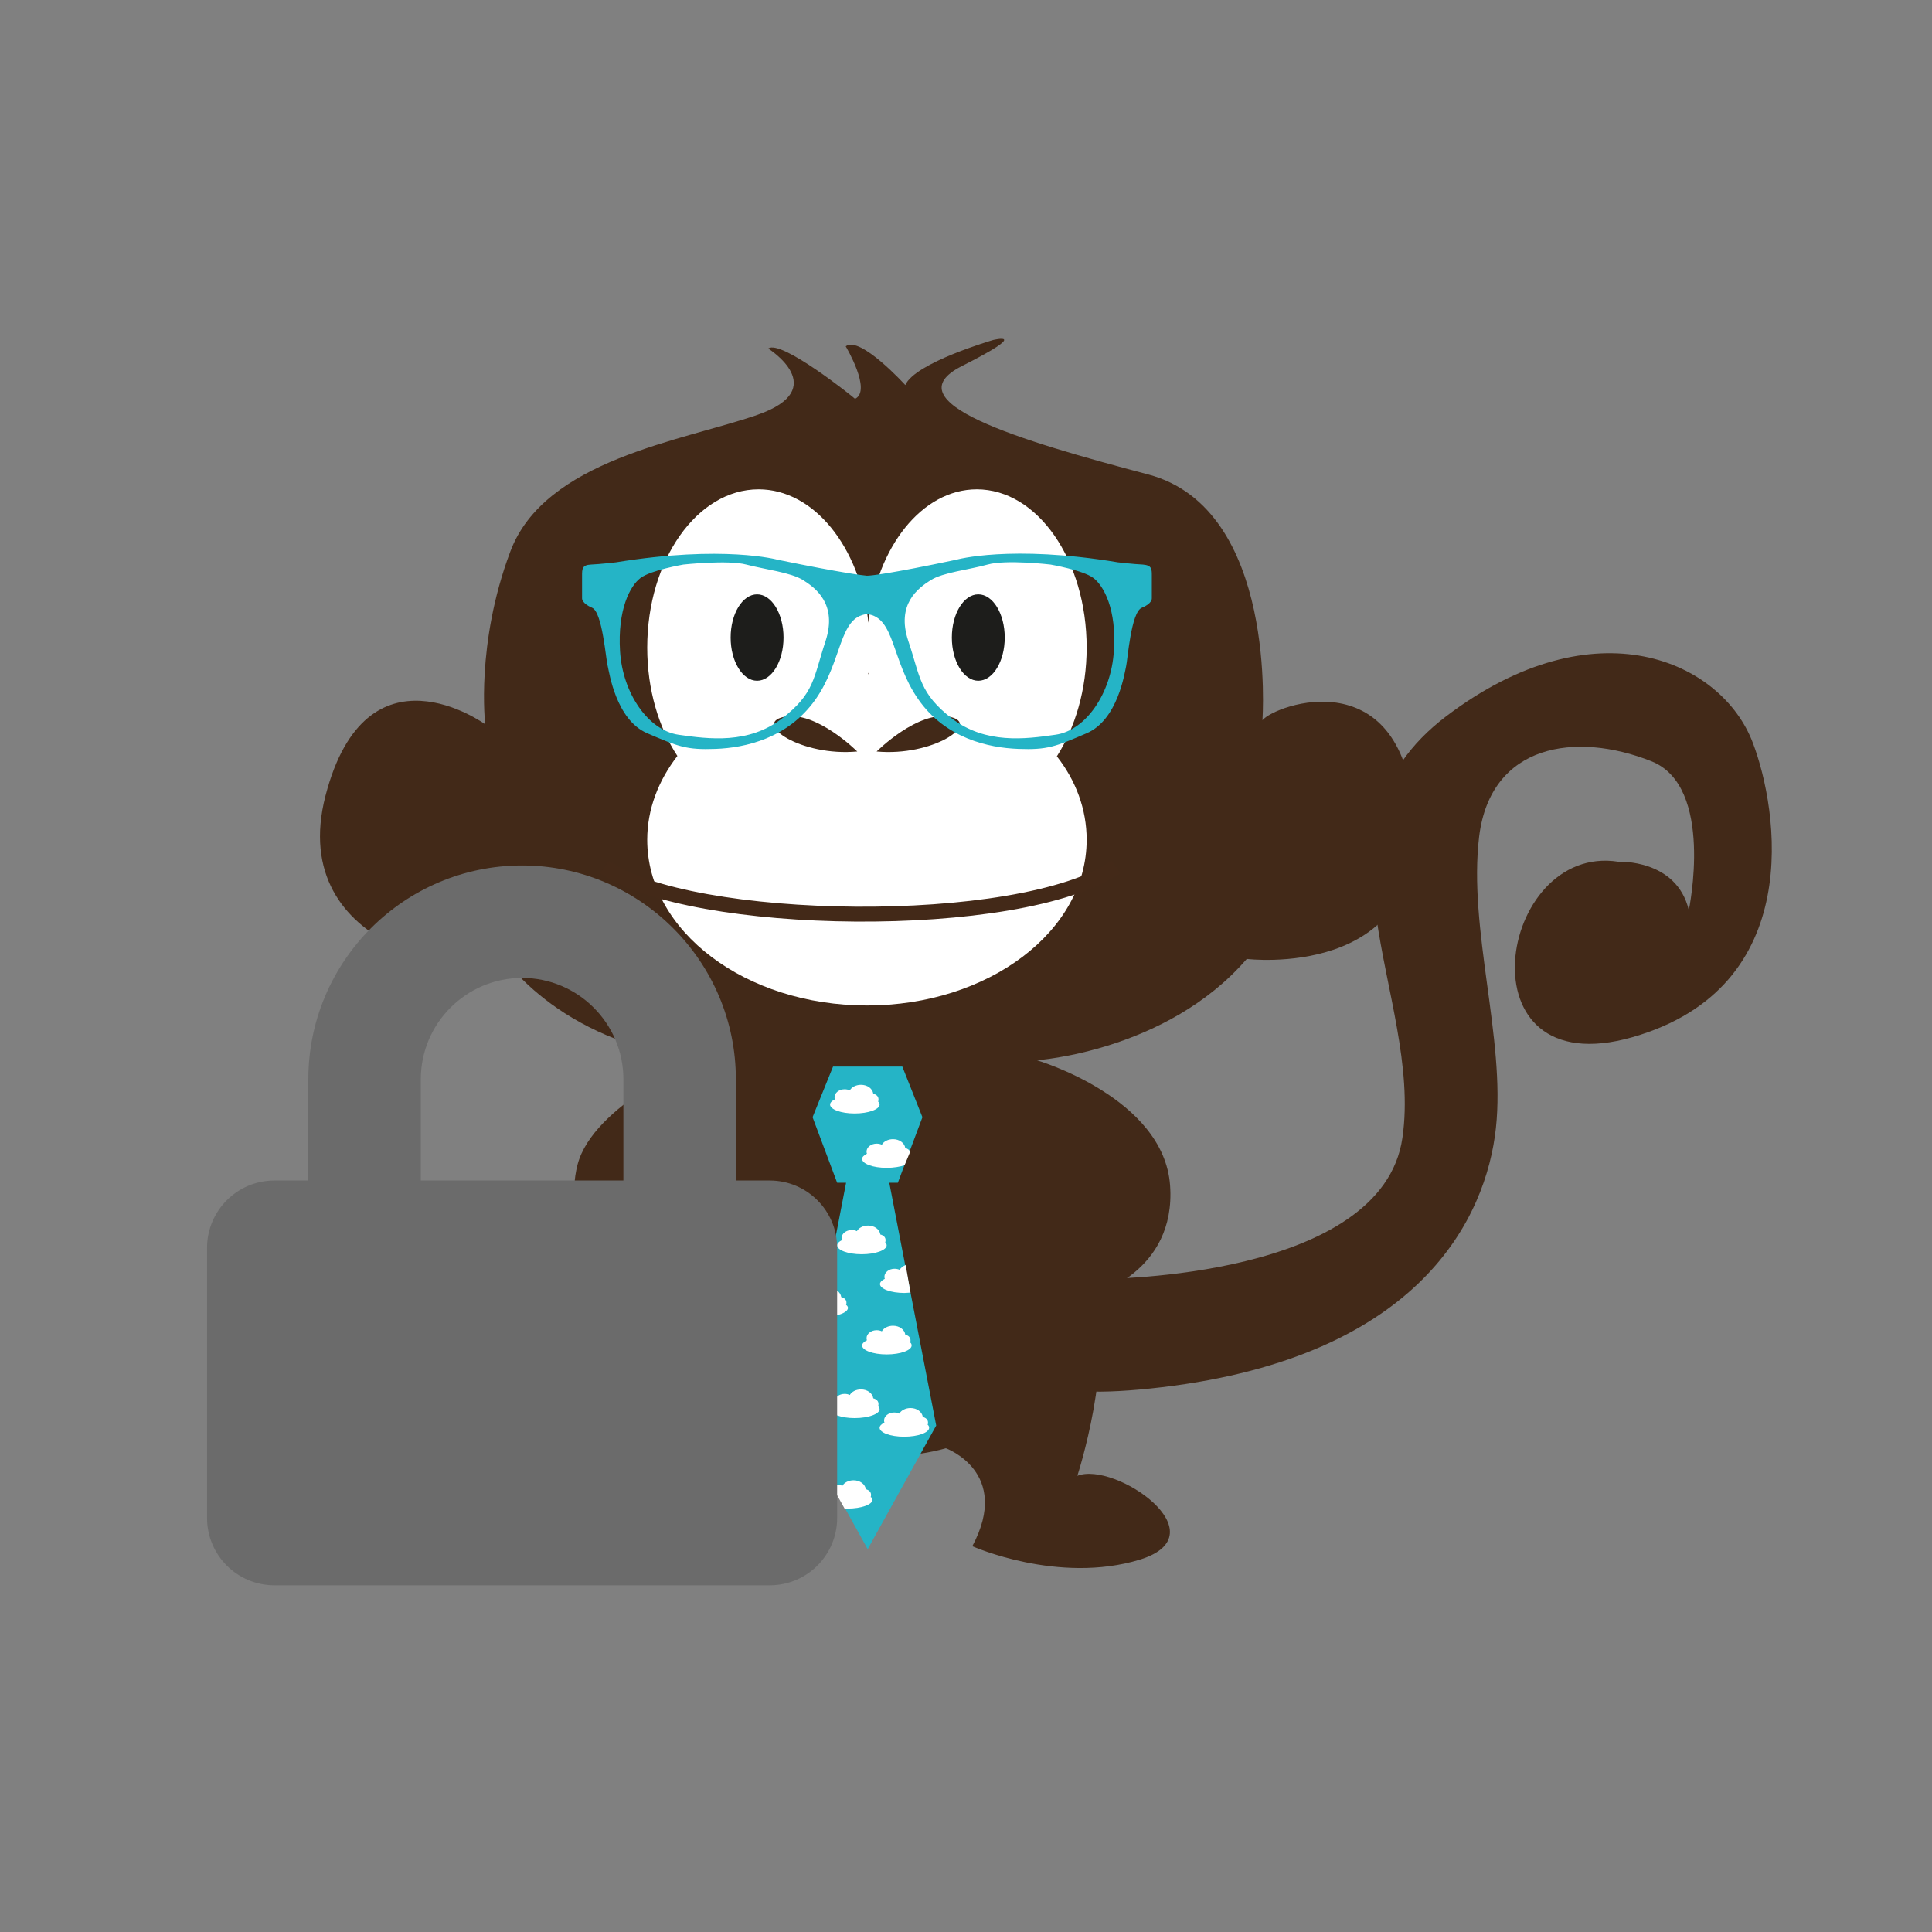 <?xml version="1.0" encoding="utf-8"?>
<!-- Generator: Adobe Illustrator 24.3.0, SVG Export Plug-In . SVG Version: 6.00 Build 0)  -->
<svg version="1.1" id="layer_1" xmlns="http://www.w3.org/2000/svg" xmlns:xlink="http://www.w3.org/1999/xlink" x="0px" y="0px"
	 viewBox="0 0 518.8 518.8" style="enable-background:new 0 0 518.8 518.8;" xml:space="preserve">
<rect x="0" y="0" width="518.8" height="518.8" fill="#808080" stroke="none"/>
<style type="text/css">
	.st0{fill:#422918;}
	.st1{fill:#25B4C6;}
	.st2{fill:#FFFFFF;}
	.st3{fill:none;stroke:#432918;stroke-width:4;stroke-miterlimit:10;}
	.st4{fill:#1D1D1B;}
	.st5{fill:#6B6B6B;}
</style>
<path class="st0" d="M296.3,343.4c0,0,74.9,0,80.3-37.9c5.5-37.9-28.2-82.9,11.8-113.2s74-14.8,82.3,7.2c6.8,17.9,14.4,65.6-32.3,79
	s-36.2-52.2-3.8-47.1c0,0,15.6-0.8,18.9,13c0,0,7-33.3-10.1-40c-20.2-8-43.1-4.7-46.2,20.2c-3,24.9,7.1,54.3,4.5,78.3
	s-20.2,61.3-89.6,69.6S296.3,343.4,296.3,343.4z"/>
<path class="st0" d="M206.3,93.6c0,0,17.2,10.8-2.9,17.8s-57.2,12-66.4,36.8c-9.3,24.8-6.7,46.3-6.7,46.3s-31.9-23.2-42.9,19.2
	c-10.9,42.2,42.1,49.9,46.7,41.9c0,0,14.7,24.3,53.8,28.9c0,0-28.6,12.2-32.8,28.2c-4.2,16,7.1,33.6,18.5,34.9
	c0,0-2.1,35.8,5.5,48.6c0,0-33.6,8.9-17.2,19.3c16.4,10.3,47.1-0.3,47.1-0.3s-13.2-22.6,4.3-25.9c0,0,23,4.6,40.7-0.4
	c0,0,17.7,6.4,7.1,26.3c0,0,23.1,10.3,45,3.6c21.9-6.8-6.7-26.5-16.8-22.5c0,0,10.1-31,4.2-48.6c0,0,22.4-5.9,20.7-29.4
	c-1.7-23.6-35.8-33.6-35.8-33.6s34.9-2.3,56.4-27.2c0,0,47.5,5.8,45-37.6c-2.5-43.3-37.4-30.7-40.8-26.5c0,0,4.2-56.8-30.7-66
	s-69-19.5-50-29.1s8.4-7,8.4-7s-21,6.1-23.6,12.1c0,0-12.2-13.4-16-10.4c0,0,7.1,11.9,2.5,14.1C229.5,106.9,209.7,91,206.3,93.6z"/>
<g>
	<polygon class="st1" points="251.4,382.8 233,416 214.6,382.8 227.2,317.6 224.8,317.6 218.2,300 223.7,286.4 242.3,286.4 
		247.7,300 241.1,317.6 238.8,317.6 	"/>
	<path class="st2" d="M236.2,296.6c0,1.3-3,2.4-6.7,2.4c-3.7,0-6.6-1.1-6.6-2.4c0-0.5,0.5-1,1.3-1.4c-0.1-0.2-0.1-0.4-0.1-0.6
		c0-1.1,1.2-2.1,2.7-2.1c0.5,0,1,0.1,1.4,0.3c0.5-0.9,1.7-1.5,3-1.5c1.7,0,3.1,1,3.3,2.4c0.8,0.2,1.4,0.7,1.4,1.5
		c0,0.2,0,0.4-0.1,0.6C236,296,236.2,296.3,236.2,296.6z"/>
	<path class="st2" d="M244.8,361.3c0,1.3-3,2.4-6.7,2.4c-3.7,0-6.6-1.1-6.6-2.4c0-0.5,0.5-1,1.3-1.4c-0.1-0.2-0.1-0.4-0.1-0.6
		c0-1.1,1.2-2.1,2.7-2.1c0.5,0,1,0.1,1.4,0.3c0.5-0.9,1.7-1.5,3-1.5c1.7,0,3.1,1,3.3,2.4c0.8,0.2,1.4,0.7,1.4,1.5
		c0,0.2,0,0.4-0.1,0.6C244.6,360.6,244.8,360.9,244.8,361.3z"/>
	<path class="st2" d="M238.1,334.4c0,1.3-3,2.4-6.7,2.4c-3.7,0-6.6-1.1-6.6-2.4c0-0.5,0.5-1,1.3-1.4c-0.1-0.2-0.1-0.4-0.1-0.6
		c0-1.1,1.2-2.1,2.7-2.1c0.5,0,1,0.1,1.4,0.3c0.5-0.9,1.7-1.5,3-1.5c1.7,0,3.1,1,3.3,2.4c0.8,0.2,1.4,0.7,1.4,1.5
		c0,0.2,0,0.4-0.1,0.6C237.9,333.8,238.1,334.1,238.1,334.4z"/>
	<path class="st2" d="M249.5,383.4c0,1.3-3,2.4-6.7,2.4c-3.7,0-6.6-1.1-6.6-2.4c0-0.5,0.5-1,1.3-1.4c-0.1-0.2-0.1-0.4-0.1-0.6
		c0-1.1,1.2-2.1,2.7-2.1c0.5,0,1,0.1,1.4,0.3c0.5-0.9,1.7-1.5,3-1.5c1.7,0,3.1,1,3.3,2.4c0.8,0.2,1.4,0.7,1.4,1.5
		c0,0.2,0,0.4-0.1,0.6C249.3,382.7,249.5,383,249.5,383.4z"/>
	<path class="st2" d="M236.2,378.4c0,1.3-3,2.4-6.7,2.4c-3.7,0-6.6-1.1-6.6-2.4c0-0.5,0.5-1,1.3-1.4c-0.1-0.2-0.1-0.4-0.1-0.6
		c0-1.1,1.2-2.1,2.7-2.1c0.5,0,1,0.1,1.4,0.3c0.5-0.9,1.7-1.5,3-1.5c1.7,0,3.1,1,3.3,2.4c0.8,0.2,1.4,0.7,1.4,1.5
		c0,0.2,0,0.4-0.1,0.6C236,377.8,236.2,378.1,236.2,378.4z"/>
	<path class="st2" d="M234.3,402.7c0,1.3-3,2.4-6.7,2.4c-0.3,0-0.5,0-0.8,0l-3.4-6.1c0.4-0.2,0.9-0.3,1.4-0.3c0.5,0,1,0.1,1.4,0.3
		c0.5-0.9,1.7-1.5,3-1.5c1.7,0,3.1,1,3.3,2.4c0.8,0.2,1.4,0.7,1.4,1.5c0,0.2,0,0.4-0.1,0.6C234.1,402.1,234.3,402.4,234.3,402.7z"/>
	<path class="st2" d="M227.7,351.2c0,1.3-3,2.4-6.7,2.4c-0.3,0-0.5,0-0.8,0l1.5-7.6c0.3-0.1,0.6-0.1,0.9-0.1c1.7,0,3.1,1,3.3,2.4
		c0.8,0.2,1.4,0.7,1.4,1.5c0,0.2,0,0.4-0.1,0.6C227.5,350.6,227.7,350.9,227.7,351.2z"/>
	<path class="st2" d="M244.5,347.1c-0.5,0-1.1,0.1-1.6,0.1c-3.7,0-6.6-1.1-6.6-2.4c0-0.5,0.5-1,1.3-1.4c-0.1-0.2-0.1-0.4-0.1-0.6
		c0-1.1,1.2-2.1,2.7-2.1c0.5,0,1,0.1,1.4,0.3c0.3-0.6,0.9-1,1.6-1.3L244.5,347.1z"/>
	<path class="st2" d="M242.9,312.9c-1.2,0.4-2.9,0.7-4.8,0.7c-3.7,0-6.6-1.1-6.6-2.4c0-0.5,0.5-1,1.3-1.4c-0.1-0.2-0.1-0.4-0.1-0.6
		c0-1.1,1.2-2.1,2.7-2.1c0.5,0,1,0.1,1.4,0.3c0.5-0.9,1.7-1.5,3-1.5c1.7,0,3.1,1,3.3,2.4c0.6,0.1,1.1,0.5,1.3,1L242.9,312.9z"/>
</g>
<path class="st2" d="M291.8,173.9c0-23.5-13.2-42.5-29.5-42.5c-14.7,0-26.9,15.5-29.1,35.8c-2.3-20.3-14.6-35.8-29.5-35.8
	c-16.5,0-29.9,19-29.9,42.5c0,11.3,3.1,21.5,8.1,29.1c-5.1,6.6-8.1,14.3-8.1,22.5c0,24.6,26.4,44.5,59,44.5c32.6,0,59-19.9,59-44.5
	c0-8.2-2.9-15.9-8-22.4C288.7,195.4,291.8,185.2,291.8,173.9z M233.1,181l0.1-0.4c0,0.1,0,0.3,0.1,0.4H233.1z"/>
<path class="st0" d="M235.4,201.8c0,0,11.1-11.1,19.7-9.3C263.6,194.3,250.4,203.2,235.4,201.8z"/>
<path class="st3" d="M162.4,232.8c22.5,16.1,111.3,17.7,137.3,0"/>
<path class="st0" d="M230.2,201.8c0,0-11.1-11.1-19.7-9.3C202,194.3,215.2,203.2,230.2,201.8z"/>
<ellipse class="st4" cx="203.3" cy="171.2" rx="7.1" ry="11.6"/>
<ellipse class="st4" cx="262.7" cy="171.2" rx="7.1" ry="11.6"/>
<path class="st1" d="M309.3,160.7c0,0,0-4.3,0-6.1c0-1.8,0-2.8-2.4-3c-2.4-0.1-6.7-0.6-6.7-0.6c-28.9-4.8-43.4-0.7-43.4-0.7
	c-18,3.8-23,4.3-24,4.3h0c-1-0.1-6-0.6-24-4.3c0,0-14.5-4-43.4,0.7c0,0-4.3,0.5-6.7,0.6c-2.4,0.1-2.4,1.2-2.4,3c0,1.8,0,6.1,0,6.1
	s-0.1,1.3,2.7,2.5c2.8,1.2,3.7,14.1,4.2,15.7c0.4,1.6,2.2,14.4,10.6,18s10.5,4.5,18.4,4.2c7.9-0.3,19.4-2.8,26.8-13.3
	c7.3-10.4,6.2-22.1,13.8-22.9c7.6,0.8,6.5,12.5,13.8,22.9c7.3,10.5,18.9,13,26.8,13.3c7.9,0.3,10-0.6,18.4-4.2
	c8.4-3.6,10.2-16.3,10.6-18c0.4-1.6,1.3-14.5,4.2-15.7C309.4,162.1,309.3,160.7,309.3,160.7z M221.7,172.1
	c-3.3,9.9-2.9,14.1-11.8,20.9c-8.9,6.8-19.4,5.5-27.7,4.3c-8.2-1.2-15-11.2-15.7-22.4c-0.7-11.2,2.7-17.6,5.5-19.7
	c2.8-2.1,11.5-3.6,11.5-3.6s12-1.3,16.9,0s12,2.1,15.3,4.2C219,157.9,224.9,162.2,221.7,172.1z M299.1,174.9
	c-0.7,11.2-7.5,21.3-15.7,22.4c-8.2,1.2-18.7,2.5-27.7-4.3c-8.9-6.9-8.5-11.1-11.8-20.9c-3.3-9.9,2.7-14.2,6-16.3
	c3.3-2.1,10.3-2.8,15.3-4.2s16.9,0,16.9,0s8.7,1.5,11.5,3.6C296.4,157.3,299.9,163.7,299.1,174.9z"/>
<g>
	<path class="st5" d="M224.8,335.1v72.5c0,10-8.1,18.1-18.1,18.1h-133c-10,0-18.1-8.1-18.1-18.1v-72.5c0-10,8.1-18.1,18.1-18.1h9.1
		v-27.2c0-31.7,25.8-57.4,57.4-57.4s57.4,25.8,57.4,57.4V317h9.1C216.7,317,224.8,325.1,224.8,335.1z M167.4,289.8
		c0-15-12.2-27.2-27.2-27.2S113,274.8,113,289.8V317h54.4V289.8z"/>
</g>
</svg>
